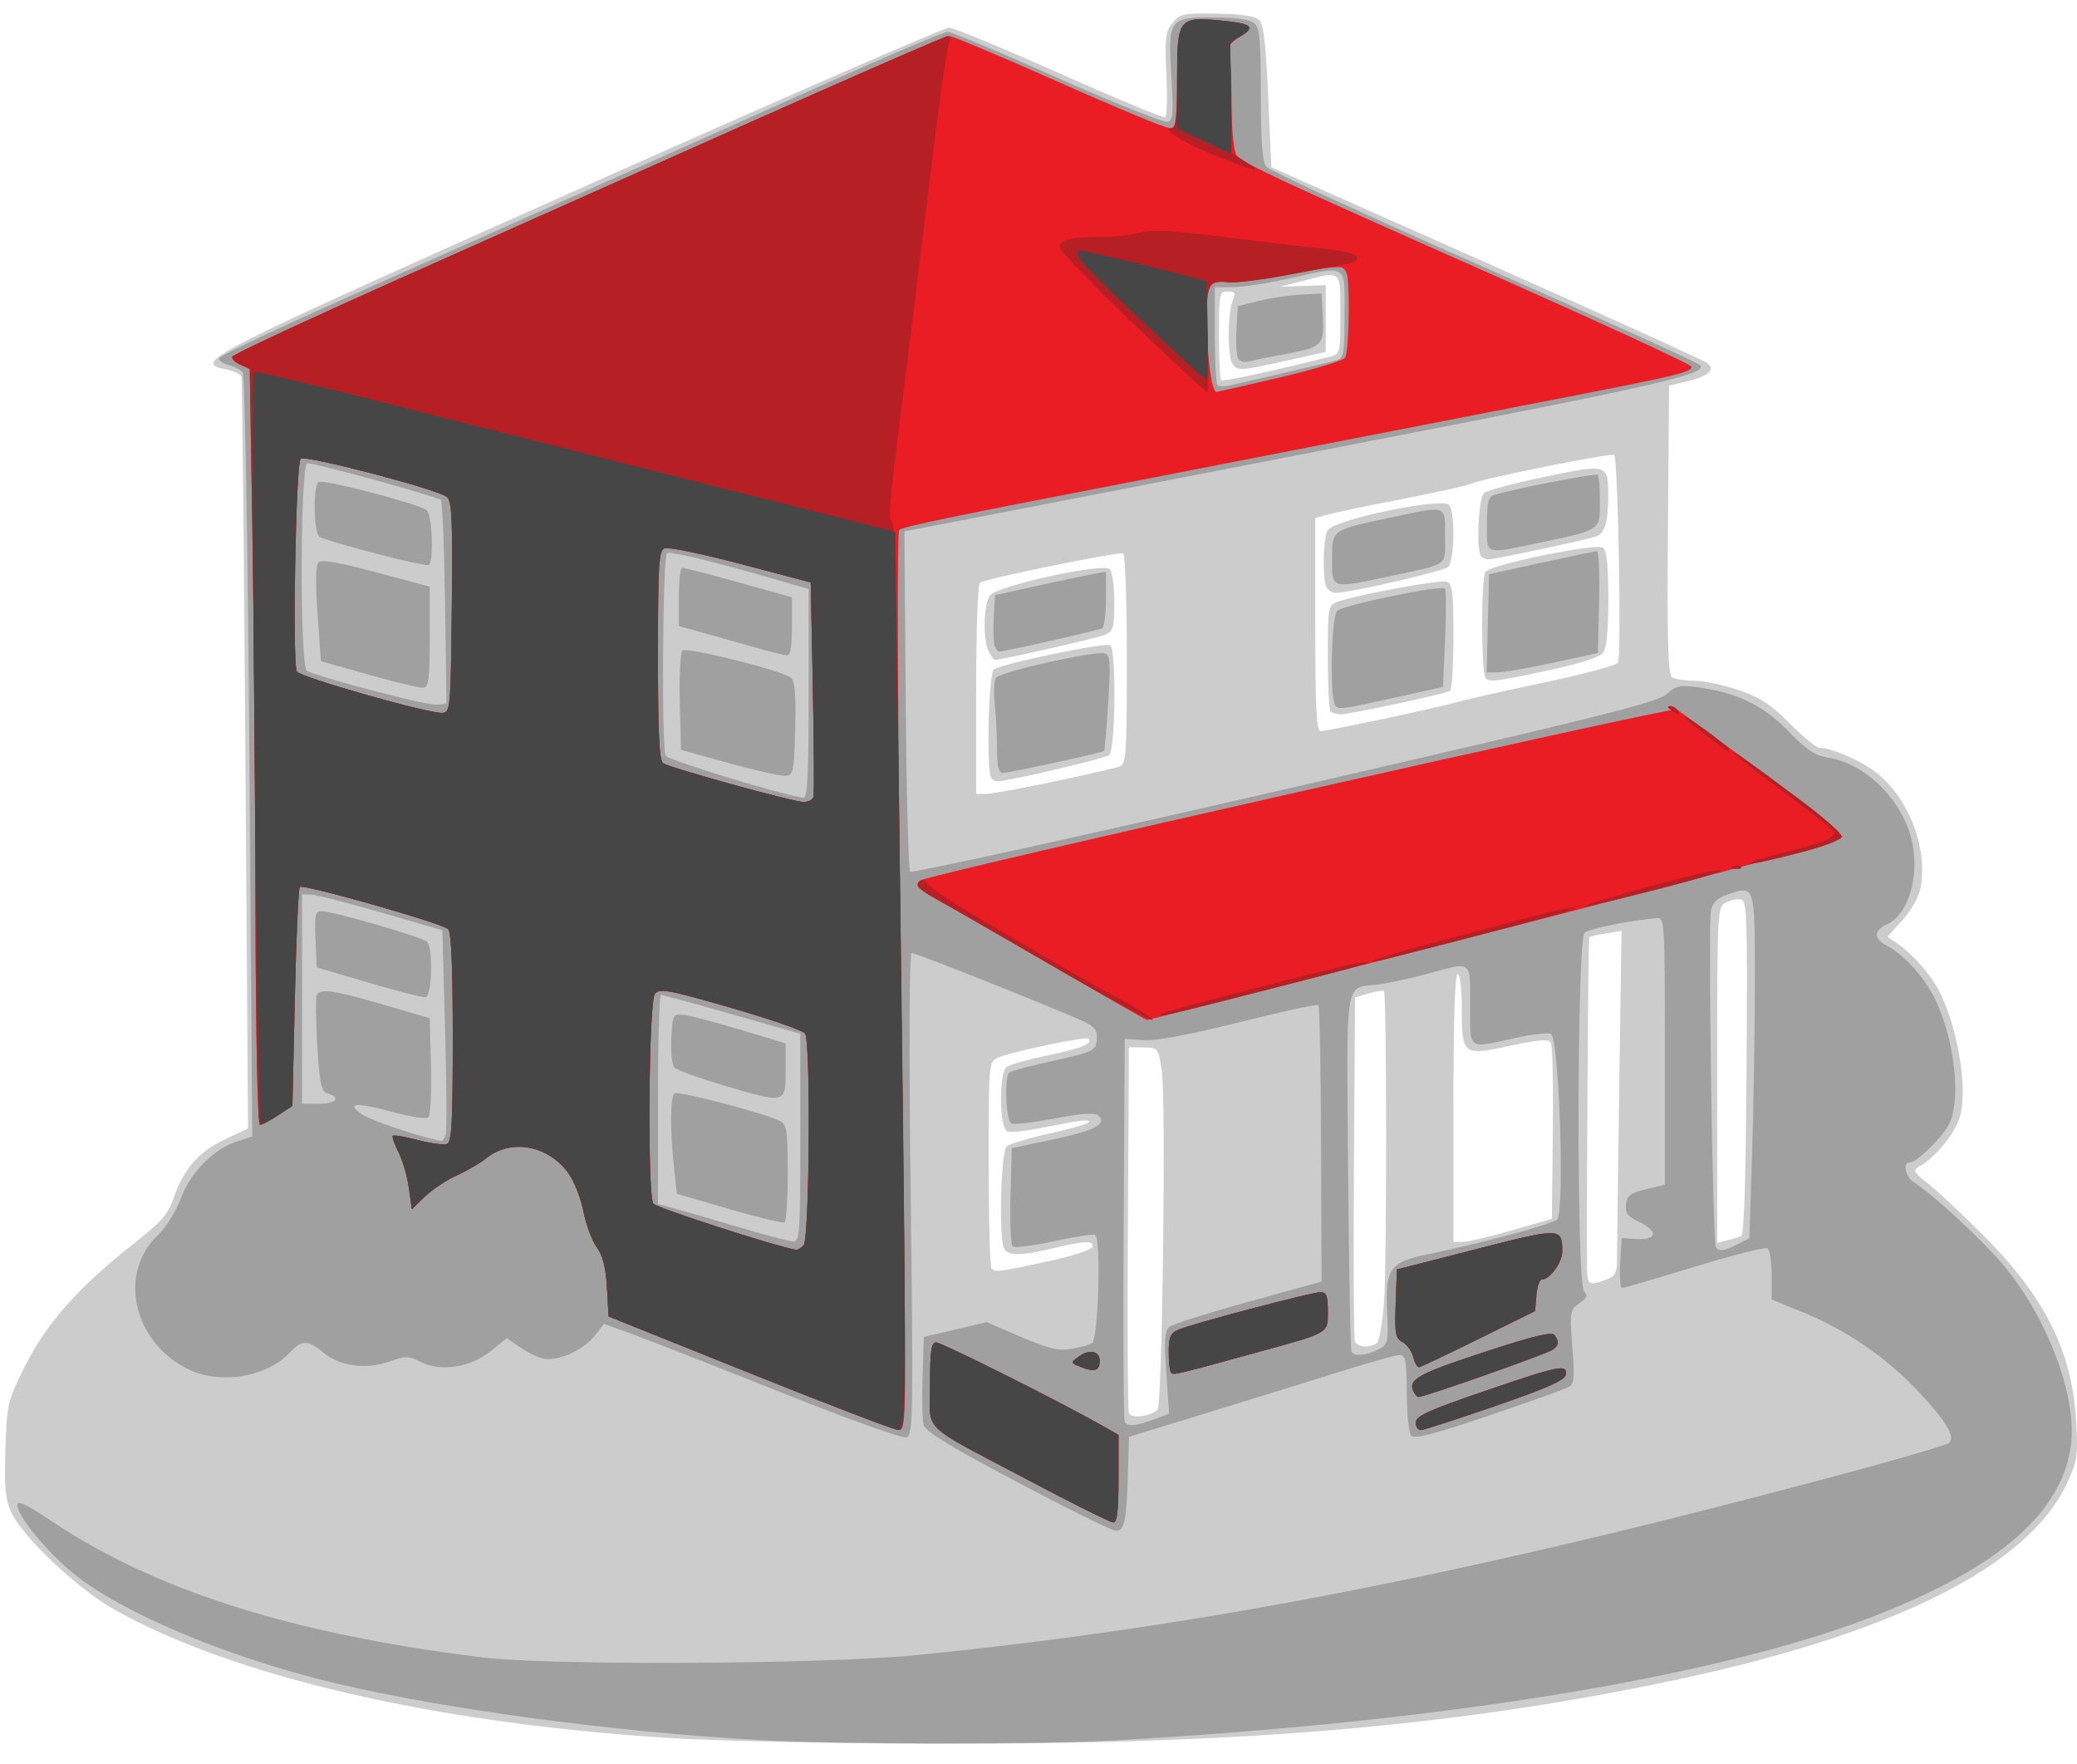 <?xml version="1.0" encoding="UTF-8" standalone="no"?>
<!-- Created with Inkscape (http://www.inkscape.org/) -->

<svg
   xmlns:dc="http://purl.org/dc/elements/1.1/"
   xmlns:cc="http://creativecommons.org/ns#"
   xmlns:rdf="http://www.w3.org/1999/02/22-rdf-syntax-ns#"
   xmlns:svg="http://www.w3.org/2000/svg"
   xmlns="http://www.w3.org/2000/svg"
   xmlns:sodipodi="http://sodipodi.sourceforge.net/DTD/sodipodi-0.dtd"
   xmlns:inkscape="http://www.inkscape.org/namespaces/inkscape"
   width="496.09"
   height="421.36"
   id="svg2"
   version="1.1"
   inkscape:version="0.48.4 r9939"
   sodipodi:docname="home-ci.svg">
  <defs
     id="defs4" />
  <sodipodi:namedview
     id="base"
     pagecolor="#ffffff"
     bordercolor="#666666"
     borderopacity="1.0"
     inkscape:pageopacity="0.0"
     inkscape:pageshadow="2"
     inkscape:zoom="0.49497475"
     inkscape:cx="-136.32746"
     inkscape:cy="479.58898"
     inkscape:document-units="px"
     inkscape:current-layer="layer1"
     showgrid="false"
     inkscape:window-width="1366"
     inkscape:window-height="719"
     inkscape:window-x="0"
     inkscape:window-y="25"
     inkscape:window-maximized="1" />
  <g
     inkscape:label="Layer 1"
     inkscape:groupmode="layer"
     id="layer1"
     transform="translate(0,-631)">
    <g
       id="g3012"
       transform="translate(11.008,489.667)">
      <path
         style="fill:#cccccc"
         d="M 148.643,556.391 C 92.838,552.877 44.599,541.695 16.241,525.699 7.538,520.79 -5.573,508.419 -8.278,502.563 c -1.465,-3.171 -1.723,-5.895 -1.432,-15.079 0.344,-10.832 0.497,-11.492 4.554,-19.68 4.993,-10.075 12.752,-18.92 25.247,-28.776 7.479,-5.899 9.06,-7.669 10.42,-11.662 2.343,-6.877 5.9,-10.941 12.168,-13.907 l 5.55,-2.626 -0.625,-89.2 c -0.344,-49.06 -0.775,-89.699 -0.957,-90.308 -0.183,-0.609 -1.721,-1.386 -3.418,-1.725 -8.497,-1.699 -6.528,-2.711 83.664,-42.968 47.712,-21.296 87.65,-38.708 88.75,-38.693 1.1,0.015 13.009,4.937 26.465,10.937 13.456,6 24.797,10.703 25.203,10.452 0.406,-0.251 0.527,-4.884 0.269,-10.295 -0.414,-8.667 -0.239,-10.123 1.466,-12.22 1.791,-2.202 2.588,-2.369 10.633,-2.228 5.933,0.104 9.14,0.595 10.092,1.547 1.017,1.017 1.595,5.969 2.133,18.272 l 0.739,16.878 51.386,22.816 c 28.262,12.549 52.019,23.341 52.792,23.983 1.947,1.616 0.283,3.069 -4.961,4.334 l -4.218,1.018 -0.263,34.433 c -0.206,26.882 0.014,34.609 1,35.235 0.695,0.441 3.088,0.809 5.319,0.817 2.231,0.008 6.956,0.994 10.5,2.189 5.09,1.717 7.669,3.398 12.274,8 3.207,3.204 6.389,5.826 7.072,5.826 3.156,0 10.734,3.424 14.263,6.445 7.437,6.366 11.634,17.814 9.907,27.023 -0.391,2.082 -2.232,5.364 -4.286,7.637 l -3.601,3.986 2.408,1.678 c 3.644,2.54 7.841,7.32 9.889,11.261 4.384,8.436 6.882,23.05 5.082,29.733 -1.097,4.073 -5.608,9.767 -9.564,12.072 -1.899,1.106 -1.798,1.326 2,4.34 2.2,1.746 8.085,7.258 13.077,12.25 14.652,14.648 21.181,27.679 22.148,44.202 0.486,8.303 0.303,9.631 -2.026,14.718 -9.372,20.471 -42.486,36.792 -97.547,48.079 -51.375,10.531 -101.299,14.641 -175.153,14.419 -22.825,-0.069 -50.5,-0.692 -61.5,-1.384 z m 116.838,-78.417 c 1.149,-1.121 2.047,-74.214 0.995,-80.99 -0.836,-5.384 -0.888,-5.45 -4.34,-5.5 l -3.494,-0.051 -0.261,43 c -0.144,23.65 -0.027,43.61 0.259,44.356 0.538,1.401 5.128,0.854 6.84,-0.815 z m 52.306,-15.806 c 0.642,-0.412 1.432,-4.906 1.8,-10.235 0.666,-9.651 0.629,-73.168 -0.043,-73.9 -0.202,-0.22 -1.837,0.022 -3.634,0.537 l -3.267,0.937 -0.262,40.461 c -0.144,22.254 -0.045,41.025 0.219,41.713 0.527,1.374 3.387,1.642 5.187,0.486 z m 54.832,-15.225 c 2.246,-0.854 2.605,-1.578 2.6,-5.25 -0.003,-2.343 0.238,-20.861 0.536,-41.153 l 0.542,-36.893 -3.701,0.601 c -2.036,0.33 -3.842,0.742 -4.014,0.914 -0.264,0.264 -0.705,69.673 -0.505,79.522 0.071,3.517 0.575,3.767 4.541,2.259 z m -133.548,-4.323 c 5.735,-1.239 10.61,-2.801 10.833,-3.47 0.528,-1.585 -1.892,-1.516 -9.261,0.263 -7.885,1.904 -11.145,1.887 -11.893,-0.062 -1.229,-3.203 -0.665,-23.126 0.687,-24.247 0.712,-0.591 5.245,-1.954 10.075,-3.03 8.368,-1.865 11.783,-3.14 8.405,-3.14 -0.858,0 -5.009,0.713 -9.224,1.585 -4.215,0.872 -8.313,1.336 -9.107,1.031 -1.888,-0.724 -2.053,-13.881 -0.193,-15.376 0.688,-0.553 5.075,-1.799 9.75,-2.77 8.201,-1.703 10.974,-2.829 9.818,-3.986 -0.626,-0.626 -18.157,3.034 -21.568,4.504 -2.245,0.967 -2.25,1.021 -2.25,25.324 0,13.395 0.3,24.655 0.667,25.021 0.949,0.949 1.655,0.861 13.261,-1.647 z m 111.072,-7.46 9.5,-2.736 0.246,-20.495 c 0.135,-11.272 -0.09,-21.011 -0.5,-21.641 -0.549,-0.843 -3.088,-0.637 -9.609,0.779 -11.378,2.471 -11.637,2.276 -11.637,-8.756 0,-4.918 -0.413,-8.378 -1,-8.378 -0.646,0 -1,11.333 -1,32 l 0,32 2.25,-0.019 c 1.238,-0.01 6.525,-1.25 11.75,-2.755 z m 54.764,1.343 c 0.718,-0.718 1.093,-14.076 1.28,-45.569 0.182,-30.676 0.031,-34.535 -1.367,-34.813 -0.865,-0.172 -2.496,0.181 -3.625,0.785 -2.017,1.08 -2.052,1.781 -2.052,41.172 l 0,40.073 2.748,-0.69 c 1.511,-0.379 2.869,-0.81 3.016,-0.958 z M 240.809,327.97 c 7.69,-1.63 14.736,-3.253 15.658,-3.607 1.506,-0.578 1.676,-3.165 1.676,-25.477 0,-13.659 -0.389,-25.075 -0.865,-25.369 -0.866,-0.535 -32.507,5.91 -34.224,6.972 -0.508,0.314 -0.911,11.582 -0.911,25.504 l 0,24.941 2.342,0 c 1.288,0 8.634,-1.334 16.324,-2.964 z m -14.999,-0.703 c -1.284,-1.284 -0.753,-25.022 0.583,-26.052 1.763,-1.36 26.557,-6.519 27.758,-5.776 1.523,0.941 1.286,25.015 -0.258,26.247 -1.024,0.816 -24.231,6.248 -26.696,6.248 -0.396,0 -1.021,-0.3 -1.387,-0.667 z m -0.631,-30.268 c -1.453,-2.715 -1.291,-11.334 0.253,-13.445 1.7,-2.324 27.043,-7.89 28.642,-6.291 0.588,0.588 1.07,4.139 1.07,7.891 0,6.12 -0.231,6.921 -2.25,7.791 -1.777,0.766 -24.71,5.988 -26.295,5.988 -0.212,0 -0.851,-0.87 -1.42,-1.934 z m 94.478,15.97 c 7.693,-1.63 15.562,-3.427 17.487,-3.994 1.925,-0.566 11.142,-2.638 20.482,-4.603 9.34,-1.965 17.36,-4.106 17.821,-4.756 0.878,-1.238 0.008,-48.704 -0.909,-49.622 -0.592,-0.592 -31.846,5.697 -34.31,6.904 -0.872,0.427 -8.11,2.034 -16.085,3.572 -7.975,1.537 -15.963,3.191 -17.75,3.676 l -3.25,0.881 0,25.453 c 0,19.838 0.279,25.453 1.263,25.453 0.695,0 7.557,-1.334 15.25,-2.964 z m -12.847,-1.703 c -0.367,-0.367 -0.667,-6.228 -0.667,-13.025 0,-11.909 0.082,-12.388 2.25,-13.168 4.815,-1.733 24.675,-5.383 26.171,-4.809 1.322,0.507 1.579,2.636 1.579,13.078 0,6.86 -0.38,12.707 -0.844,12.994 -1.158,0.716 -23.894,5.596 -26.069,5.596 -0.964,0 -2.053,-0.3 -2.42,-0.667 z m 36.977,-8.101 c -1.076,-1.741 -1.041,-24.235 0.039,-25.315 1.854,-1.854 26.624,-6.884 28.068,-5.699 0.864,0.71 1.25,4.478 1.25,12.213 0,7.392 -0.424,11.753 -1.25,12.856 -0.796,1.062 -5.515,2.586 -12.983,4.191 -12.685,2.727 -14.4,2.926 -15.123,1.755 z m -38.037,-21.814 c -0.944,-2.46 -0.714,-11.349 0.344,-13.327 1.409,-2.633 27.802,-8.092 29.112,-6.022 1.419,2.242 1.139,13.518 -0.367,14.768 -1.259,1.045 -23.5,6.148 -26.84,6.158 -0.904,0.003 -1.916,-0.707 -2.25,-1.577 z m 37.06,-7.085 c -1.295,-1.295 -0.723,-14.042 0.683,-15.208 0.742,-0.616 7.285,-2.356 14.54,-3.866 15.002,-3.123 15.078,-3.1 15.081,4.741 0.002,5.922 -0.814,8.726 -2.757,9.471 -1.906,0.731 -24.254,5.516 -25.798,5.524 -0.596,0.003 -1.383,-0.295 -1.75,-0.662 z m -36.006,-47.784 c 2.246,-0.564 2.339,-0.963 2.339,-10.068 0,-10.78 0.431,-10.397 -9,-7.996 l -5.5,1.4 5.5,-0.192 5.5,-0.192 0,7.976 0,7.976 -10.477,2.324 c -9.892,2.194 -10.547,2.227 -11.746,0.589 -1.354,-1.852 -1.252,-12.493 0.15,-15.615 0.612,-1.362 0.318,-1.75 -1.321,-1.75 -2.007,0 -2.107,0.492 -2.107,10.333 0,5.683 0.232,10.565 0.515,10.849 0.418,0.418 11.852,-2.046 26.146,-5.633 z"
         id="path3022"
         inkscape:connector-curvature="0" />
      <path
         style="fill:#a0a0a0"
         d="M 170.143,556.886 C 135.916,554.976 95.564,549.581 69.565,543.438 44.061,537.412 18.454,526.735 6.666,517.212 0.193,511.982 -6.844,503.432 -6.852,500.786 c -0.004,-1.217 2.135,-0.215 8.175,3.828 24.809,16.606 57.644,26.995 102.82,32.533 16.335,2.002 81.899,1.649 104,-0.561 67.495,-6.748 130.889,-19.112 219.5,-42.809 14.3,-3.824 26.415,-7.366 26.923,-7.871 1.482,-1.474 -0.766,-5.196 -7.462,-12.355 -7.417,-7.929 -17.191,-14.627 -27.429,-18.797 l -7.532,-3.068 0,-5.818 c 0,-3.2 -0.442,-6.091 -0.981,-6.424 -0.54,-0.334 -8.397,1.665 -17.461,4.441 -9.064,2.776 -16.835,5.048 -17.269,5.049 -0.434,10e-4 -0.638,-2.681 -0.452,-5.96 l 0.337,-5.962 3.554,0.21 c 4.846,0.286 5.276,-1.844 0.802,-3.977 -2.944,-1.404 -3.567,-2.204 -3.327,-4.27 0.246,-2.106 1.069,-2.729 4.796,-3.627 l 4.5,-1.085 0,-31.915 c 0,-31.306 -0.038,-31.912 -2,-31.745 -6.163,0.526 -16.025,2.52 -17.172,3.472 -1.85,1.536 -1.965,83.821 -0.119,85.667 0.946,0.946 0.699,1.567 -1.132,2.849 -2.25,1.576 -2.316,1.984 -1.677,10.438 0.591,7.835 0.469,8.896 -1.118,9.691 -0.98,0.491 -9.54,3.534 -19.022,6.763 -12.138,4.133 -17.553,5.556 -18.299,4.81 -0.584,-0.584 -1.079,-5.162 -1.103,-10.21 -0.036,-7.622 -0.305,-9.151 -1.61,-9.151 -0.862,0 -6.557,1.563 -12.657,3.474 -6.1,1.911 -20.316,6.31 -31.591,9.776 l -20.5,6.302 -0.25,8.974 c -0.306,10.983 -0.834,13.474 -2.856,13.474 -0.862,0 -11.431,-5.217 -23.485,-11.593 -16.328,-8.637 -22.055,-12.143 -22.456,-13.75 -0.296,-1.186 -0.407,-6.389 -0.246,-11.56 l 0.293,-9.404 7.5,-1.766 7.5,-1.766 8.199,3.516 c 6.586,2.824 8.95,3.389 12.02,2.87 2.102,-0.355 4.326,-0.961 4.942,-1.347 1.553,-0.972 2.243,-25.397 0.732,-25.902 -0.609,-0.203 -5.109,0.507 -10,1.578 -4.891,1.071 -9.246,1.612 -9.677,1.201 -0.431,-0.411 -0.656,-5.856 -0.5,-12.1 l 0.284,-11.354 9.709,-2.062 c 10.112,-2.148 13.081,-3.672 11.07,-5.683 -0.828,-0.828 -3.622,-0.65 -10.686,0.681 -5.261,0.991 -9.872,1.495 -10.247,1.12 -1.314,-1.314 -1.626,-11.389 -0.376,-12.161 0.658,-0.407 5.547,-1.702 10.863,-2.879 9.126,-2.02 9.684,-2.29 9.977,-4.832 0.243,-2.104 -0.305,-3.011 -2.505,-4.149 -3.913,-2.023 -40.54,-16.658 -41.691,-16.658 -0.581,0 -0.676,21.874 -0.248,57.521 0.629,52.39 0.547,57.576 -0.922,58.139 -0.929,0.356 -13.56,-4.148 -29.778,-10.619 -15.491,-6.181 -31.398,-12.418 -35.348,-13.86 l -7.183,-2.621 -2.235,2.841 c -2.436,3.097 -7.453,5.599 -11.228,5.599 -1.316,0 -4.054,-1.127 -6.084,-2.505 l -3.692,-2.505 -3.919,3.149 c -4.83,3.881 -11.981,4.945 -16.731,2.489 -2.798,-1.447 -3.488,-1.452 -7.416,-0.051 -5.534,1.974 -11.855,1.115 -15.72,-2.137 -3.553,-2.99 -5.237,-3.063 -7.705,-0.333 -5.669,6.269 -17.11,8.149 -25,4.108 -12.874,-6.593 -16.352,-22.87 -6.81,-31.87 1.854,-1.748 4.297,-5.656 5.43,-8.684 2.352,-6.285 7.738,-11.768 13.395,-13.635 l 3.682,-1.215 -0.684,-90.656 c -0.39,-51.637 -1.075,-91.151 -1.592,-91.807 -0.499,-0.634 -2.047,-1.438 -3.438,-1.787 -1.392,-0.349 -2.379,-1.089 -2.194,-1.643 0.185,-0.555 14.504,-7.327 31.821,-15.05 39.688,-17.7 79.923,-35.671 114.094,-50.961 14.635,-6.549 27.293,-11.906 28.13,-11.906 0.836,0 12.687,4.965 26.335,11.033 13.648,6.068 25.468,10.782 26.266,10.475 1.2,-0.46 1.337,-2.337 0.789,-10.817 -0.886,-13.7 -0.52,-14.207 10.197,-14.145 5.096,0.029 8.555,0.525 9.576,1.372 1.34,1.112 1.598,3.861 1.598,17.013 0,11.036 0.371,16.157 1.25,17.274 0.688,0.873 23.975,11.606 51.75,23.851 27.775,12.245 51.103,22.811 51.84,23.479 2.266,2.056 -8.5,4.566 -74.84,17.442 -34.375,6.672 -71.5,13.884 -82.5,16.026 -11,2.142 -22.844,4.433 -26.32,5.09 l -6.32,1.195 0.32,40.274 c 0.176,22.151 0.655,40.609 1.065,41.018 0.41,0.409 40.67,-8.441 89.468,-19.668 74.633,-17.17 89.12,-20.779 91.22,-22.726 2.187,-2.027 3.122,-2.23 7.532,-1.632 9.302,1.261 15.601,4.323 21.535,10.468 4.247,4.398 6.372,5.83 9.326,6.286 8.296,1.28 16.466,8.644 19.516,17.59 3.012,8.837 0.419,19.658 -5.339,22.282 -3.266,1.488 -3.174,3.416 0.248,5.208 3.83,2.006 8.644,7.331 11.146,12.33 4.569,9.125 6.369,23.317 3.752,29.579 -1.338,3.203 -7.825,9.702 -9.684,9.702 -1.734,0 -1.013,3.489 0.977,4.732 4.675,2.92 16.626,14.008 21.678,20.114 10.363,12.524 17.337,31.178 15.898,42.521 -2.071,16.322 -17.293,29.519 -47.491,41.173 -37.486,14.467 -103.216,25.178 -181.027,29.5 -17.896,0.994 -66.505,0.943 -85,-0.088 z m 95.502,-76.953 2.59,-0.985 -0.674,-9.779 c -0.537,-7.791 -0.388,-10.016 0.729,-10.943 0.771,-0.64 9.266,-3.337 18.877,-5.993 l 17.475,-4.829 -0.116,-32.767 c -0.064,-18.022 -0.345,-32.997 -0.625,-33.277 -0.28,-0.28 -8.759,1.562 -18.841,4.094 -11.977,3.008 -19.906,4.495 -22.875,4.292 l -4.544,-0.312 -0.261,45 c -0.143,24.75 -0.027,45.61 0.259,46.356 0.531,1.385 2.726,1.15 8.004,-0.857 z m 52.498,-16.296 c 2.406,-1.22 2.487,-1.572 2.152,-9.387 -0.423,-9.883 0.752,-11.532 9.505,-13.333 13.244,-2.725 29.924,-7.198 31.094,-8.338 1.903,-1.854 0.499,-43.611 -1.492,-44.375 -0.779,-0.299 -4.769,0.193 -8.866,1.094 -11.154,2.451 -10.393,3.027 -10.393,-7.863 0,-10.95 0.612,-10.503 -10.271,-7.516 -3.976,1.091 -9.254,2.229 -11.729,2.529 -8.116,0.984 -7.542,-2.606 -7.151,44.702 0.192,23.257 0.556,42.623 0.809,43.035 0.689,1.124 3.528,0.879 6.342,-0.547 z m 85.889,-25.146 2.79,-1.443 0.658,-20.307 c 0.362,-11.169 0.659,-29.659 0.661,-41.089 0.003,-23.017 0.045,-22.878 -6.359,-20.764 -2.45,0.808 -3.642,1.918 -4.127,3.841 -0.708,2.805 0.403,79.129 1.172,80.454 0.645,1.112 2.089,0.919 5.206,-0.693 z m -223.889,-25.418 0,-24.861 L 163.87,383.573 c -8.95,-2.552 -16.6,-4.639 -17,-4.639 -0.4,0 -0.727,11.233 -0.727,24.961 l 0,24.961 3.75,1.023 c 2.062,0.563 8.925,2.559 15.25,4.436 6.325,1.877 12.287,3.459 13.25,3.515 1.622,0.095 1.75,-1.709 1.75,-24.758 z m -17,16.994 -12.5,-3.634 -0.641,-6 c -1.01,-9.45 -0.949,-17.326 0.14,-17.999 0.994,-0.614 21.914,4.895 25.251,6.649 1.511,0.794 1.75,2.481 1.75,12.326 0,6.273 -0.338,11.605 -0.75,11.849 -0.412,0.243 -6.375,-1.192 -13.25,-3.191 z m -1.219,-29.489 c -5.895,-1.75 -11.207,-3.671 -11.804,-4.268 -0.612,-0.612 -0.953,-3.654 -0.781,-6.981 0.296,-5.744 0.374,-5.889 3.004,-5.616 1.485,0.154 7.56,1.744 13.5,3.533 l 10.8,3.253 0,6.467 c 0,7.98 -0.003,7.98 -14.719,3.611 z m -66.444,11.605 c 0.259,-0.963 0.177,-12.311 -0.183,-25.219 l -0.654,-23.469 -14.5,-4.209 c -7.975,-2.315 -15.512,-4.242 -16.75,-4.281 l -2.25,-0.072 0,25 0,25 4,0 c 4.142,0 5.39,-1.424 2.149,-2.453 -1.597,-0.507 -1.943,-2.104 -2.521,-11.628 -0.369,-6.072 -0.409,-11.463 -0.09,-11.98 0.93,-1.504 4.249,-1.002 15.962,2.414 l 11,3.208 0.284,11.385 c 0.156,6.262 -0.109,11.779 -0.591,12.26 -0.5,0.5 -4.174,-0.03 -8.572,-1.237 -8.789,-2.411 -11.387,-2.193 -7.214,0.607 2.212,1.484 13.554,5.285 18.775,6.292 0.375,0.072 0.895,-0.656 1.154,-1.618 z m -18.337,-36.142 -12.5,-3.677 -0.296,-6.715 c -0.257,-5.842 -0.068,-6.715 1.454,-6.715 2.655,0 23.658,6.075 25.135,7.27 1.533,1.241 1.275,12.945 -0.294,13.293 -0.55,0.122 -6.625,-1.433 -13.5,-3.455 z m 105,-69.066 0,-24.958 -6.75,-1.964 c -15.734,-4.577 -26.505,-7.199 -27.106,-6.599 -1.041,1.04 -1.316,46.832 -0.29,48.36 0.766,1.142 28.745,9.656 32.896,10.011 0.969,0.083 1.25,-5.494 1.25,-24.851 z m -19,16.62 -11.5,-3.187 -0.284,-11.403 c -0.156,-6.272 0.115,-11.802 0.603,-12.29 0.965,-0.965 23.819,4.734 25.963,6.475 0.935,0.759 1.205,4.04 1,12.142 -0.26,10.273 -0.431,11.115 -2.281,11.276 -1.1,0.096 -7.175,-1.26 -13.5,-3.013 z m 4,-28.26 c -4.675,-1.333 -10.188,-2.886 -12.25,-3.451 l -3.75,-1.028 0,-6.961 c 0,-3.829 0.347,-6.961 0.77,-6.961 0.749,0 10.329,2.541 20.98,5.565 l 5.25,1.491 0,6.972 c 0,4.957 -0.361,6.947 -1.25,6.885 -0.688,-0.048 -5.075,-1.178 -9.75,-2.511 z m -71.846,-9.902 c -0.19,-13.2 -0.64,-24.314 -1,-24.698 -0.705,-0.753 -29.836,-8.784 -31.904,-8.795 -1.718,-0.009 -1.823,48.521 -0.107,49.581 2.292,1.417 28.429,8.273 30.857,8.095 l 2.5,-0.183 -0.346,-24 z m -18.154,17.052 -11.5,-3.239 -0.801,-11.305 c -0.527,-7.444 -0.451,-11.655 0.223,-12.33 0.699,-0.699 5.081,0.064 13.801,2.402 l 12.777,3.426 0,11.984 c 0,9.915 -0.259,12.011 -1.5,12.143 -0.825,0.088 -6.675,-1.298 -13,-3.08 z m 1.462,-28.987 c -6.621,-1.752 -12.584,-3.522 -13.25,-3.934 -1.465,-0.906 -1.662,-12.235 -0.228,-13.121 1.157,-0.715 23.937,5.221 25.766,6.714 1.35,1.103 1.78,12.351 0.5,13.092 -0.412,0.239 -6.167,-0.999 -12.788,-2.751 z M 295.643,230.393 c 6.05,-1.393 11.787,-2.772 12.75,-3.064 1.521,-0.461 1.75,-1.896 1.75,-10.963 0,-12.237 0.931,-11.656 -13.551,-8.454 -4.922,1.088 -10.862,1.988 -13.199,2 l -4.25,0.022 0,11.333 c 0,6.233 0.292,11.625 0.648,11.982 0.357,0.357 1.594,0.43 2.75,0.163 1.156,-0.267 7.052,-1.625 13.102,-3.019 z m -11.047,-3.723 c -0.311,-0.811 -0.428,-3.897 -0.259,-6.856 l 0.307,-5.381 5,-1.239 c 2.75,-0.682 7.25,-1.357 10,-1.5 l 5,-0.261 0.295,5.59 c 0.355,6.729 -0.133,7.219 -8.795,8.838 -3.575,0.668 -7.508,1.456 -8.741,1.749 -1.436,0.342 -2.444,0.004 -2.807,-0.941 z m -57.461,93.513 c -0.005,-3.163 -0.251,-8 -0.548,-10.75 -0.297,-2.75 -0.161,-5.55 0.301,-6.222 1.014,-1.476 23.994,-6.592 26.056,-5.801 1.215,0.466 1.336,2.413 0.733,11.791 -0.397,6.178 -0.828,11.343 -0.957,11.478 -0.383,0.401 -22.76,5.254 -24.228,5.254 -0.974,0 -1.351,-1.597 -1.357,-5.75 z m 80.599,-10.875 c -1.176,-3.066 -0.639,-21.091 0.66,-22.128 1.824,-1.456 25.143,-6.228 25.742,-5.268 0.279,0.448 0.283,5.914 0.008,12.147 l -0.5,11.333 -9.5,2.1 c -15.983,3.532 -15.76,3.508 -16.41,1.816 z m 36.628,-19.109 0.282,-11.734 12.5,-2.729 c 6.875,-1.501 12.851,-2.746 13.281,-2.766 0.429,-0.02 0.654,5.443 0.5,12.14 l -0.281,12.177 -10.5,2.283 c -5.775,1.256 -11.752,2.301 -13.282,2.323 l -2.782,0.04 0.282,-11.734 z m -117.806,5.365 c -0.289,-0.753 -0.387,-3.782 -0.219,-6.731 l 0.307,-5.362 9.736,-2.155 c 5.355,-1.185 11.317,-2.452 13.25,-2.814 l 3.514,-0.659 0,6.486 c 0,3.567 -0.403,6.736 -0.896,7.04 -0.795,0.492 -23.239,5.564 -24.618,5.564 -0.302,0 -0.785,-0.616 -1.074,-1.369 z m 80.588,-20.652 c 0,-7.116 -0.238,-6.946 13.953,-9.966 13.731,-2.923 13.047,-3.155 13.047,4.42 0,7.353 1.186,6.481 -12.953,9.529 -14.364,3.097 -14.047,3.187 -14.047,-3.983 z m 37,-8.411 c 0,-5.257 0.32,-6.53 1.75,-6.965 4.977,-1.515 24.259,-5.26 24.718,-4.801 0.293,0.293 0.532,3.167 0.532,6.387 0,6.927 0.271,6.74 -14.233,9.775 -13.604,2.847 -12.767,3.135 -12.767,-4.396 z"
         id="path3020"
         inkscape:connector-curvature="0" />
      <path
         style="fill:#ea1d24"
         d="m 234.643,494.844 c -26.376,-13.968 -23.5,-11.161 -23.5,-22.933 0,-8.031 0.282,-9.977 1.444,-9.977 1.327,0 29.387,14.044 39.306,19.673 l 4.25,2.412 0,10.458 c 0,7.707 -0.329,10.454 -1.25,10.444 -0.688,-0.008 -9.8,-4.542 -20.25,-10.076 z m -66.643,-25.612 -33.643,-13.496 -0.388,-6.858 c -0.275,-4.875 -0.979,-7.666 -2.432,-9.651 -1.125,-1.536 -2.572,-5.449 -3.217,-8.694 -0.668,-3.366 -2.304,-7.386 -3.807,-9.356 -4.901,-6.426 -13.623,-7.89 -19.348,-3.249 -1.388,1.125 -4.548,2.965 -7.023,4.088 -2.475,1.123 -5.915,3.406 -7.643,5.073 l -3.143,3.031 -0.695,-5.055 c -0.382,-2.78 -1.498,-6.63 -2.479,-8.554 -0.981,-1.924 -1.591,-3.692 -1.354,-3.928 0.236,-0.236 2.932,0.224 5.99,1.023 3.058,0.799 6.183,1.213 6.943,0.922 1.125,-0.432 1.382,-5.15 1.382,-25.362 0,-16.688 -0.36,-25.191 -1.097,-25.929 -1.403,-1.403 -34.673,-10.866 -35.455,-10.084 -0.323,0.323 -0.851,12.218 -1.174,26.434 l -0.588,25.847 -3.412,2.25 c -1.877,1.238 -3.831,2.25 -4.343,2.25 -0.561,0 -0.986,-20.97 -1.07,-52.75 -0.077,-29.012 -0.414,-69.625 -0.75,-90.25 l -0.61,-37.5 -2.254,-0.989 c -1.24,-0.544 -2.112,-1.415 -1.938,-1.936 0.174,-0.521 17.613,-8.661 38.754,-18.09 21.141,-9.428 59.289,-26.445 84.773,-37.814 25.484,-11.369 46.974,-20.671 47.756,-20.671 0.782,0 12.542,4.95 26.135,11 13.592,6.05 25.514,11 26.494,11 1.609,0 1.781,-1.158 1.781,-11.965 0,-14.11 0.389,-14.64 10.098,-13.76 7.571,0.687 8.791,1.515 5.321,3.614 l -2.753,1.665 0.23,12.973 c 0.15,8.446 0.644,13.361 1.417,14.085 2.344,2.196 9.897,5.716 58.67,27.343 27.215,12.068 49.632,22.389 49.815,22.937 0.45,1.35 -2.844,2.133 -35.797,8.511 -15.675,3.034 -40.2,7.808 -54.5,10.61 -14.3,2.802 -32.75,6.396 -41,7.986 -45.009,8.676 -57.071,11.172 -57.875,11.976 -0.518,0.518 -0.411,38.566 0.255,91.207 1.558,123.095 1.554,123.844 -0.63,123.715 -0.963,-0.057 -16.889,-6.176 -35.393,-13.599 z m 12.943,-30.498 c 1.392,-1.392 1.727,-48.421 0.361,-50.574 -0.445,-0.701 -8.425,-3.467 -17.735,-6.147 -15.223,-4.382 -17.052,-4.713 -18.176,-3.285 -1.461,1.856 -1.8,47.789 -0.37,50.046 0.616,0.972 28.776,10.088 34.17,11.061 0.302,0.055 1.09,-0.441 1.75,-1.101 z m 2.343,-107.05 c 0.196,-0.688 0.132,-12.5 -0.143,-26.25 l -0.5,-25 -16.662,-4.391 c -9.164,-2.415 -17.377,-4.117 -18.25,-3.781 -1.392,0.534 -1.588,3.691 -1.588,25.582 0,18.88 0.305,25.17 1.25,25.781 1.724,1.116 30.747,9.141 33.393,9.234 1.179,0.041 2.304,-0.487 2.5,-1.175 z M 96.91,286.32 c 0.222,-20.895 0.025,-25.315 -1.176,-26.311 -2.177,-1.807 -33.953,-10.114 -34.934,-9.133 -1.173,1.173 -2.02,49.236 -0.896,50.842 0.995,1.422 31.563,10.103 34.738,9.865 1.935,-0.145 2.009,-0.963 2.267,-25.263 z m 197.756,-54.842 c 8.142,-1.9 15.173,-4.038 15.625,-4.75 0.452,-0.712 0.828,-5.696 0.837,-11.076 0.013,-8.283 -0.244,-9.881 -1.681,-10.432 -0.933,-0.358 -6.754,0.387 -12.935,1.654 -6.182,1.268 -12.627,2.102 -14.323,1.853 -1.83,-0.269 -3.526,0.08 -4.17,0.857 -1.84,2.218 -0.432,25.35 1.543,25.35 0.165,0 6.962,-1.555 15.104,-3.455 z m 32.477,249.583 c 0,-1.526 3.043,-2.915 16.433,-7.5 17.943,-6.145 19.881,-6.532 19.39,-3.877 -0.238,1.287 -4.69,3.253 -16.823,7.429 -9.075,3.124 -17.062,5.711 -17.75,5.75 -0.688,0.039 -1.25,-0.772 -1.25,-1.802 z m -0.668,-7.705 c -1.027,-2.677 1.627,-4.078 17.629,-9.307 11.519,-3.764 15.658,-4.742 16.235,-3.834 1.077,1.695 0.995,2.328 -0.445,3.428 -1.266,0.967 -30.592,11.31 -32.031,11.297 -0.43,-0.004 -1.054,-0.717 -1.387,-1.585 z m -57.764,-4.188 c -0.312,-0.312 -0.567,-2.527 -0.567,-4.922 0,-3.56 0.411,-4.533 2.25,-5.333 3.268,-1.42 31.861,-8.979 33.966,-8.979 1.449,0 1.784,0.849 1.784,4.521 0,5.383 0.563,5.056 -17,9.88 -19.498,5.355 -19.832,5.434 -20.433,4.833 z m -21.567,-1.37 c -2.451,-0.983 -2.462,-1.03 -0.519,-2.462 2.566,-1.891 5.019,-1.389 5.019,1.028 0,2.342 -1.244,2.739 -4.5,1.434 z m 79.404,-2.391 c -0.349,-1.39 -1.5,-2.99 -2.559,-3.556 -1.698,-0.909 -1.89,-1.99 -1.635,-9.188 l 0.29,-8.158 18.908,-4.839 c 20.297,-5.194 20.545,-5.188 20.576,0.517 0.015,2.646 -2.979,6.75 -4.924,6.75 -0.517,0 -1.079,1.688 -1.25,3.75 l -0.31,3.75 -13.5,6.672 c -7.425,3.67 -13.829,6.707 -14.231,6.75 -0.402,0.043 -1.016,-1.059 -1.365,-2.448 z M 240.126,371.869 c -12.366,-7.185 -24.621,-14.232 -27.233,-15.659 -4.652,-2.541 -5.581,-3.646 -3.926,-4.668 2.407,-1.487 179.598,-41.515 180.559,-40.788 0.614,0.464 4.492,3.312 8.617,6.329 24.351,17.807 31.084,23.1 30.737,24.163 -0.349,1.069 -29.547,8.827 -132.422,35.185 -18.251,4.676 -33.334,8.502 -33.517,8.502 -0.183,0 -10.45,-5.879 -22.816,-13.064 z"
         id="path3018"
         inkscape:connector-curvature="0" />
      <path
         style="fill:#b61f23"
         d="m 234.643,494.844 c -26.376,-13.968 -23.5,-11.161 -23.5,-22.933 0,-8.031 0.282,-9.977 1.444,-9.977 1.327,0 29.387,14.044 39.306,19.673 l 4.25,2.412 0,10.458 c 0,7.707 -0.329,10.454 -1.25,10.444 -0.688,-0.008 -9.8,-4.542 -20.25,-10.076 z m -66.643,-25.612 -33.643,-13.496 -0.388,-6.858 c -0.275,-4.875 -0.979,-7.666 -2.432,-9.651 -1.125,-1.536 -2.572,-5.449 -3.217,-8.694 -0.668,-3.366 -2.304,-7.386 -3.807,-9.356 -4.901,-6.426 -13.623,-7.89 -19.348,-3.249 -1.388,1.125 -4.548,2.965 -7.023,4.088 -2.475,1.123 -5.915,3.406 -7.643,5.073 l -3.143,3.031 -0.695,-5.055 c -0.382,-2.78 -1.498,-6.63 -2.479,-8.554 -0.981,-1.924 -1.591,-3.692 -1.354,-3.928 0.236,-0.236 2.932,0.224 5.99,1.023 3.058,0.799 6.183,1.213 6.943,0.922 1.125,-0.432 1.382,-5.15 1.382,-25.362 0,-16.688 -0.36,-25.191 -1.097,-25.929 -1.403,-1.403 -34.673,-10.866 -35.455,-10.084 -0.323,0.323 -0.851,12.218 -1.174,26.434 l -0.588,25.847 -3.412,2.25 c -1.877,1.238 -3.831,2.25 -4.343,2.25 -0.561,0 -0.986,-20.97 -1.07,-52.75 -0.077,-29.012 -0.414,-69.625 -0.75,-90.25 l -0.61,-37.5 -2.254,-0.989 c -1.24,-0.544 -2.112,-1.415 -1.938,-1.936 0.174,-0.521 17.613,-8.661 38.754,-18.09 21.141,-9.428 59.289,-26.445 84.773,-37.814 25.484,-11.369 46.795,-20.671 47.357,-20.671 0.562,0 0.725,0.775 0.361,1.722 -0.711,1.852 -2.432,14.289 -5.505,39.778 -1.061,8.8 -2.843,23.2 -3.961,32 -4.787,37.686 -5.202,41.812 -4.263,42.401 0.928,0.582 1.213,16.515 2.813,157.349 0.663,58.382 0.635,59.748 -1.229,59.647 -1.049,-0.057 -17.047,-6.176 -35.551,-13.599 z m 12.943,-30.498 c 1.392,-1.392 1.727,-48.421 0.361,-50.574 -0.445,-0.701 -8.425,-3.467 -17.735,-6.147 -15.223,-4.382 -17.052,-4.713 -18.176,-3.285 -1.461,1.856 -1.8,47.789 -0.37,50.046 0.616,0.972 28.776,10.088 34.17,11.061 0.302,0.055 1.09,-0.441 1.75,-1.101 z m 2.343,-107.05 c 0.196,-0.688 0.132,-12.5 -0.143,-26.25 l -0.5,-25 -16.662,-4.391 c -9.164,-2.415 -17.377,-4.117 -18.25,-3.781 -1.392,0.534 -1.588,3.691 -1.588,25.582 0,18.88 0.305,25.17 1.25,25.781 1.724,1.116 30.747,9.141 33.393,9.234 1.179,0.041 2.304,-0.487 2.5,-1.175 z M 96.91,286.32 c 0.222,-20.895 0.025,-25.315 -1.176,-26.311 -2.177,-1.807 -33.953,-10.114 -34.934,-9.133 -1.173,1.173 -2.02,49.236 -0.896,50.842 0.995,1.422 31.563,10.103 34.738,9.865 1.935,-0.145 2.009,-0.963 2.267,-25.263 z M 327.143,481.061 c 0,-1.526 3.043,-2.915 16.433,-7.5 17.943,-6.145 19.881,-6.532 19.39,-3.877 -0.238,1.287 -4.69,3.253 -16.823,7.429 -9.075,3.124 -17.062,5.711 -17.75,5.75 -0.688,0.039 -1.25,-0.772 -1.25,-1.802 z m -0.668,-7.705 c -1.027,-2.677 1.627,-4.078 17.629,-9.307 11.519,-3.764 15.658,-4.742 16.235,-3.834 1.077,1.695 0.995,2.328 -0.445,3.428 -1.266,0.967 -30.592,11.31 -32.031,11.297 -0.43,-0.004 -1.054,-0.717 -1.387,-1.585 z m -57.764,-4.188 c -0.312,-0.312 -0.567,-2.527 -0.567,-4.922 0,-3.56 0.411,-4.533 2.25,-5.333 3.268,-1.42 31.861,-8.979 33.966,-8.979 1.449,0 1.784,0.849 1.784,4.521 0,5.383 0.563,5.056 -17,9.88 -19.498,5.355 -19.832,5.434 -20.433,4.833 z m -21.567,-1.37 c -2.451,-0.983 -2.462,-1.03 -0.519,-2.462 2.566,-1.891 5.019,-1.389 5.019,1.028 0,2.342 -1.244,2.739 -4.5,1.434 z m 79.404,-2.391 c -0.349,-1.39 -1.5,-2.99 -2.559,-3.556 -1.698,-0.909 -1.89,-1.99 -1.635,-9.188 l 0.29,-8.158 18.908,-4.839 c 20.297,-5.194 20.545,-5.188 20.576,0.517 0.015,2.646 -2.979,6.75 -4.924,6.75 -0.517,0 -1.079,1.688 -1.25,3.75 l -0.31,3.75 -13.5,6.672 c -7.425,3.67 -13.829,6.707 -14.231,6.75 -0.402,0.043 -1.016,-1.059 -1.365,-2.448 z M 240.126,371.869 c -12.366,-7.185 -24.621,-14.232 -27.233,-15.659 -2.612,-1.427 -4.75,-2.947 -4.75,-3.377 0,-1.464 1.788,-1.894 2.303,-0.554 0.282,0.734 4.941,3.941 10.355,7.126 21.78,12.815 29.195,17.08 36.843,21.193 4.4,2.366 7.317,4.31 6.483,4.319 -0.834,0.009 -11.634,-5.862 -24,-13.047 z m 26.114,11.633 c 0.664,-0.664 44.006,-11.844 47.402,-12.227 4.985,-0.563 2.004,0.308 -22.643,6.611 -23.198,5.933 -25.627,6.484 -24.759,5.616 z m 50.902,-12.835 c 0.275,-0.309 9.275,-2.895 20,-5.748 24.42,-6.495 27.068,-7.13 28.181,-6.759 0.495,0.165 -9.355,2.955 -21.89,6.201 -28.065,7.266 -26.896,6.985 -26.291,6.306 z m 55.5,-14.688 c 14.111,-4.155 26.459,-7.227 27.567,-6.857 0.656,0.219 -6.248,2.291 -15.341,4.604 -16.896,4.299 -22.985,5.421 -12.226,2.253 z m 30.312,-7.729 c 0.722,-0.289 1.584,-0.253 1.917,0.079 0.332,0.332 -0.258,0.569 -1.312,0.525 -1.165,-0.048 -1.402,-0.285 -0.604,-0.604 z m 4.688,-1.155 c 1.1,-0.466 5.375,-1.679 9.5,-2.696 7.197,-1.773 10.001,-2.99 10,-4.339 -2.5e-4,-0.345 -5.4,-4.622 -12,-9.505 -6.6,-4.882 -12,-9.076 -12,-9.318 0,-0.546 3.716,2.073 16.311,11.493 5.396,4.036 9.636,7.87 9.423,8.52 -0.213,0.65 -4.149,2.177 -8.746,3.393 -9.943,2.631 -15.471,3.716 -12.487,2.451 z m -11.25,-30.254 c -2.888,-2.188 -5.25,-4.186 -5.25,-4.441 0,-0.63 9.853,6.487 10.557,7.626 0.87,1.408 0.317,1.077 -5.307,-3.185 z m -8.25,-5.908 c -0.901,-0.582 -1.025,-0.975 -0.309,-0.985 0.655,-0.008 1.469,0.435 1.809,0.985 0.767,1.242 0.421,1.242 -1.5,0 z m -128.75,-92.591 c -9.488,-9.117 -17.25,-17.165 -17.25,-17.885 0,-1.889 2.339,-2.523 9.332,-2.529 3.393,-0.003 7.832,-0.468 9.864,-1.032 2.793,-0.776 7.558,-0.537 19.5,0.977 8.692,1.102 18.472,2.253 21.733,2.558 7.403,0.692 10.571,1.469 10.571,2.592 0,0.48 -1.012,1.054 -2.25,1.276 -1.238,0.222 -7.508,1.411 -13.935,2.642 -6.427,1.231 -13.073,2.035 -14.769,1.786 -4.855,-0.713 -5.349,0.763 -4.76,14.204 0.289,6.601 0.231,11.999 -0.13,11.995 -0.361,-0.004 -8.418,-7.467 -17.906,-16.584 z m 19.871,-39.84 c -7.864,-3.189 -13.181,-6.568 -10.335,-6.568 0.885,0 1.214,-3.247 1.214,-11.965 0,-14.11 0.389,-14.64 10.098,-13.76 7.765,0.704 8.784,1.511 4.894,3.876 -2.109,1.282 -2.976,2.448 -2.583,3.471 0.325,0.848 0.591,6.686 0.591,12.974 l 0,11.433 3.25,1.982 c 4.742,2.891 2.378,2.413 -7.129,-1.443 z"
         id="path3016"
         inkscape:connector-curvature="0" />
      <path
         style="fill:#474646"
         d="m 234.643,494.844 c -26.376,-13.968 -23.5,-11.161 -23.5,-22.933 0,-8.031 0.282,-9.977 1.444,-9.977 1.327,0 29.387,14.044 39.306,19.673 l 4.25,2.412 0,10.458 c 0,7.707 -0.329,10.454 -1.25,10.444 -0.688,-0.008 -9.8,-4.542 -20.25,-10.076 z m -66.643,-25.612 -33.643,-13.496 -0.388,-6.858 c -0.275,-4.875 -0.979,-7.666 -2.432,-9.651 -1.125,-1.536 -2.572,-5.449 -3.217,-8.694 -0.668,-3.366 -2.304,-7.386 -3.807,-9.356 -4.901,-6.426 -13.623,-7.89 -19.348,-3.249 -1.388,1.125 -4.548,2.965 -7.023,4.088 -2.475,1.123 -5.915,3.406 -7.643,5.073 l -3.143,3.031 -0.695,-5.055 c -0.382,-2.78 -1.498,-6.63 -2.479,-8.554 -0.981,-1.924 -1.591,-3.692 -1.354,-3.928 0.236,-0.236 2.932,0.224 5.99,1.023 3.058,0.799 6.183,1.213 6.943,0.922 1.125,-0.432 1.382,-5.15 1.382,-25.362 0,-16.688 -0.36,-25.191 -1.097,-25.929 -1.403,-1.403 -34.673,-10.866 -35.455,-10.084 -0.323,0.323 -0.851,12.218 -1.174,26.434 l -0.588,25.847 -3.412,2.25 c -1.877,1.238 -3.757,2.25 -4.179,2.25 -0.812,0 -2.484,-178.943 -1.679,-179.748 0.259,-0.259 12.084,2.477 26.278,6.08 14.194,3.603 48.575,12.294 76.403,19.314 l 50.595,12.764 0.652,48.045 c 2.129,156.903 2.133,166.553 0.066,166.442 -1.05,-0.057 -17.048,-6.176 -35.552,-13.599 z m 12.943,-30.498 c 1.392,-1.392 1.727,-48.421 0.361,-50.574 -0.445,-0.701 -8.425,-3.467 -17.735,-6.147 -15.223,-4.382 -17.052,-4.713 -18.176,-3.285 -1.461,1.856 -1.8,47.789 -0.37,50.046 0.616,0.972 28.776,10.088 34.17,11.061 0.302,0.055 1.09,-0.441 1.75,-1.101 z m 2.343,-107.05 c 0.196,-0.688 0.132,-12.5 -0.143,-26.25 l -0.5,-25 -16.662,-4.391 c -9.164,-2.415 -17.377,-4.117 -18.25,-3.781 -1.392,0.534 -1.588,3.691 -1.588,25.582 0,18.88 0.305,25.17 1.25,25.781 1.724,1.116 30.747,9.141 33.393,9.234 1.179,0.041 2.304,-0.487 2.5,-1.175 z M 96.91,286.32 c 0.222,-20.895 0.025,-25.315 -1.176,-26.311 -2.177,-1.807 -33.953,-10.114 -34.934,-9.133 -1.173,1.173 -2.02,49.236 -0.896,50.842 0.995,1.422 31.563,10.103 34.738,9.865 1.935,-0.145 2.009,-0.963 2.267,-25.263 z M 327.143,481.061 c 0,-1.526 3.043,-2.915 16.433,-7.5 17.943,-6.145 19.881,-6.532 19.39,-3.877 -0.238,1.287 -4.69,3.253 -16.823,7.429 -9.075,3.124 -17.062,5.711 -17.75,5.75 -0.688,0.039 -1.25,-0.772 -1.25,-1.802 z m -0.668,-7.705 c -1.027,-2.677 1.627,-4.078 17.629,-9.307 11.519,-3.764 15.658,-4.742 16.235,-3.834 1.077,1.695 0.995,2.328 -0.445,3.428 -1.266,0.967 -30.592,11.31 -32.031,11.297 -0.43,-0.004 -1.054,-0.717 -1.387,-1.585 z m -57.764,-4.188 c -0.312,-0.312 -0.567,-2.527 -0.567,-4.922 0,-3.56 0.411,-4.533 2.25,-5.333 3.268,-1.42 31.861,-8.979 33.966,-8.979 1.449,0 1.784,0.849 1.784,4.521 0,5.383 0.563,5.056 -17,9.88 -19.498,5.355 -19.832,5.434 -20.433,4.833 z m -21.567,-1.37 c -2.451,-0.983 -2.462,-1.03 -0.519,-2.462 2.566,-1.891 5.019,-1.389 5.019,1.028 0,2.342 -1.244,2.739 -4.5,1.434 z m 79.404,-2.391 c -0.349,-1.39 -1.5,-2.99 -2.559,-3.556 -1.698,-0.909 -1.89,-1.99 -1.635,-9.188 l 0.29,-8.158 18.908,-4.839 c 20.297,-5.194 20.545,-5.188 20.576,0.517 0.015,2.646 -2.979,6.75 -4.924,6.75 -0.517,0 -1.079,1.688 -1.25,3.75 l -0.31,3.75 -13.5,6.672 c -7.425,3.67 -13.829,6.707 -14.231,6.75 -0.402,0.043 -1.016,-1.059 -1.365,-2.448 z M 262.071,218.269 c -14.365,-13.606 -16.578,-16.018 -15.594,-17.002 0.284,-0.284 7.31,1.212 15.613,3.325 l 15.096,3.842 0.282,11.75 c 0.155,6.463 5.3e-4,11.75 -0.344,11.75 -0.344,0 -7.118,-6.149 -15.054,-13.665 z m 14.322,-43.293 -6.25,-2.957 0,-12.007 c 0,-14.158 0.384,-14.683 10.098,-13.803 7.569,0.686 8.791,1.515 5.325,3.611 l -2.748,1.662 0.233,13.226 c 0.128,7.274 0.089,13.225 -0.087,13.225 -0.176,-4.3e-4 -3.132,-1.331 -6.57,-2.958 z"
         id="path3014"
         inkscape:connector-curvature="0" />
    </g>
  </g>
</svg>
